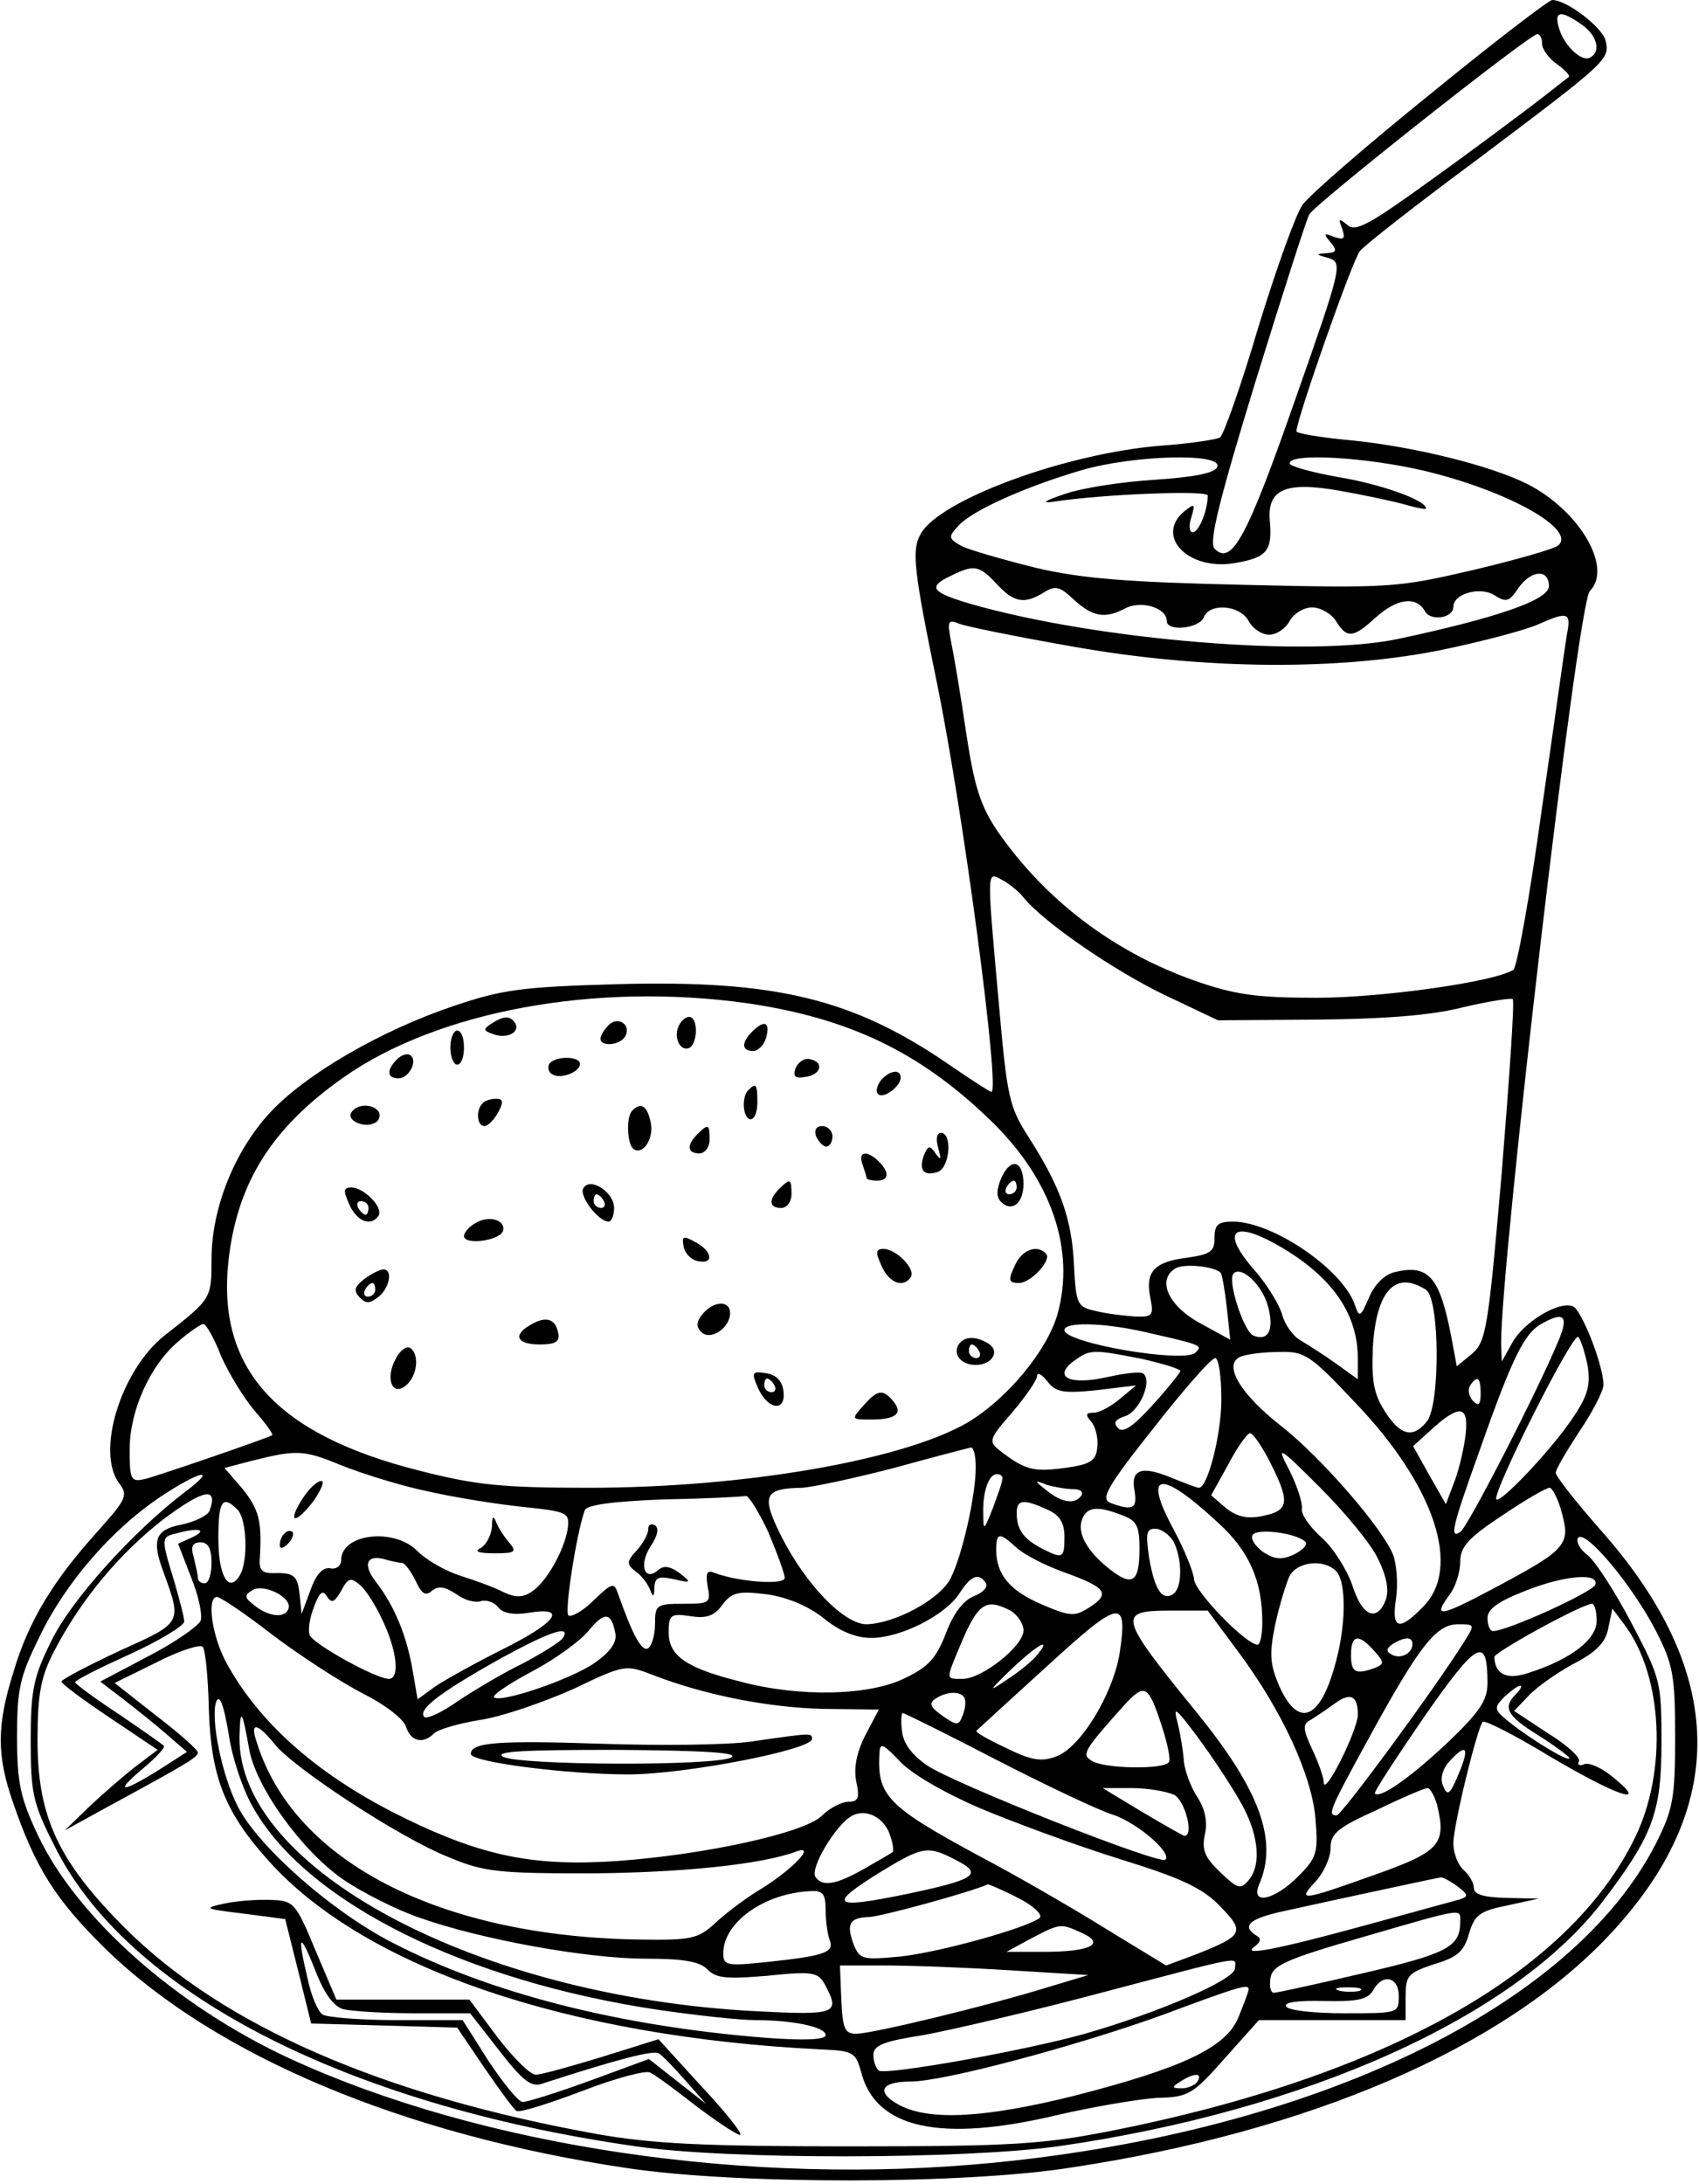 <?xml version="1.0" standalone="no"?>
<!DOCTYPE svg PUBLIC "-//W3C//DTD SVG 20010904//EN"
 "http://www.w3.org/TR/2001/REC-SVG-20010904/DTD/svg10.dtd">
<svg version="1.0" xmlns="http://www.w3.org/2000/svg"
 width="249pt" height="320pt" viewBox="0 0 249 320"
 preserveAspectRatio="xMidYMid meet">

<g transform="translate(0,320) scale(0.1,-0.1)"
fill="#000000" stroke="none">
<path d="M2096 3062 c-93 -75 -177 -148 -187 -162 -10 -14 -39 -95 -65 -180
-25 -85 -51 -158 -56 -161 -5 -3 -44 -9 -86 -12 -140 -11 -327 -80 -353 -130
-13 -23 -10 -52 24 -217 39 -190 93 -600 80 -600 -2 0 -30 18 -62 40 -141 97
-255 124 -484 118 -143 -4 -171 -8 -242 -32 -107 -36 -217 -100 -269 -156 -52
-56 -86 -140 -86 -215 0 -58 0 -58 -69 -112 -64 -51 -101 -171 -66 -217 13
-17 10 -23 -32 -70 -65 -72 -101 -131 -123 -205 -25 -79 -25 -123 -1 -192 33
-96 62 -142 135 -214 161 -157 436 -273 766 -322 160 -24 493 -24 650 1 351
53 632 175 787 339 178 188 174 387 -12 596 -36 41 -65 78 -65 83 0 5 16 32
35 61 19 28 35 59 35 68 0 28 -32 110 -45 115 -21 8 -73 -24 -89 -54 l-15 -27
-1 26 c-1 114 112 1085 130 1103 34 34 -15 118 -92 157 -54 27 -167 55 -260
64 -43 4 -78 10 -78 13 0 17 82 251 93 264 7 9 84 69 173 135 190 143 194 146
187 174 -6 20 -57 59 -78 59 -5 0 -86 -62 -179 -138z m222 102 c22 -15 29 -39
13 -48 -12 -8 -38 16 -46 42 -8 26 2 28 33 6z m-58 -28 c0 -8 10 -22 22 -30
12 -9 20 -17 17 -19 -2 -1 -24 -19 -49 -38 -25 -19 -93 -70 -153 -113 -90 -65
-110 -76 -122 -66 -13 11 -14 10 -8 -5 5 -15 3 -17 -12 -12 -15 6 -16 5 -5 -8
10 -12 9 -15 -6 -16 -16 -1 -16 -2 3 -7 21 -7 20 -12 -50 -211 -70 -200 -92
-240 -117 -215 -9 9 8 75 60 245 40 129 75 239 79 245 8 15 323 264 334 264 4
0 7 -6 7 -14z m-476 -620 c-3 -9 -32 -15 -92 -19 -48 -3 -107 -12 -132 -21
-30 -10 -35 -14 -15 -11 72 11 225 17 225 9 0 -22 -13 -54 -22 -54 -5 0 -6 10
-2 22 6 20 5 21 -10 9 -44 -36 5 -88 74 -76 47 8 55 18 51 62 -4 46 23 58 102
44 34 -6 77 -15 95 -20 17 -5 32 -8 32 -6 0 12 -67 36 -129 46 -39 7 -71 16
-71 20 0 16 113 9 198 -11 121 -29 222 -85 196 -109 -5 -5 -61 -21 -124 -36
-112 -26 -122 -27 -335 -22 -174 4 -238 9 -307 25 -48 12 -97 26 -109 32 -19
11 -20 13 -4 30 20 22 98 57 180 81 75 22 207 26 199 5z m-324 -171 c26 -28
41 -31 70 -13 16 10 23 9 42 -9 29 -27 47 -30 76 -15 23 13 62 2 62 -18 0 -16
47 -11 54 5 8 22 53 19 66 -5 6 -11 19 -20 30 -20 11 0 24 9 30 20 6 11 21 20
33 20 12 0 28 -9 35 -20 16 -26 25 -25 58 5 31 28 59 32 72 10 8 -16 42 -11
42 6 0 19 39 30 60 17 17 -11 22 -10 35 10 19 27 45 29 45 3 0 -20 -75 -46
-220 -77 -130 -28 -442 -2 -627 51 -58 17 -64 25 -30 41 34 17 42 16 67 -11z
m836 -77 c-3 -18 -19 -134 -37 -258 -17 -124 -36 -228 -41 -231 -28 -18 -194
-41 -288 -41 -87 0 -119 4 -179 25 -119 42 -219 118 -289 219 -25 37 -34 65
-46 144 -8 55 -18 114 -22 133 -6 31 -5 34 12 27 10 -4 84 -19 164 -33 195
-35 398 -36 549 -4 57 12 117 28 135 36 45 20 49 18 42 -17z m-796 -383 c30
-37 134 -108 207 -143 l78 -37 145 1 c99 1 167 6 214 18 38 9 71 14 73 12 3
-2 -5 -116 -16 -253 -20 -231 -23 -249 -44 -267 l-22 -18 -8 43 c-17 88 -33
107 -83 95 -16 -4 -30 -19 -38 -38 -12 -28 -14 -29 -20 -11 -17 52 -119 122
-178 123 -23 0 -28 -4 -28 -24 0 -20 -6 -24 -41 -29 -48 -6 -61 -21 -53 -59 5
-26 3 -28 -23 -27 -15 1 -41 4 -57 8 -27 6 -29 9 -32 67 -3 68 -20 115 -66
187 -29 45 -32 59 -44 195 -18 200 -18 195 4 183 10 -5 25 -17 32 -26z m-405
-155 c150 -22 254 -72 357 -172 89 -86 124 -189 98 -283 -15 -54 -75 -126
-133 -160 -96 -55 -327 -95 -555 -95 -126 0 -165 4 -247 25 -211 53 -298 150
-280 309 13 113 63 193 168 267 139 98 371 140 592 109z m795 -365 c67 -43
100 -94 100 -156 l0 -30 -32 23 c-18 13 -42 28 -52 34 -11 6 -23 23 -27 38 -4
14 -21 42 -38 62 -58 65 -32 80 49 29z m-101 -30 c2 -2 6 -25 9 -51 l5 -47
-44 24 c-46 25 -64 63 -37 80 11 8 57 4 67 -6z m69 -48 c10 -35 1 -53 -21 -44
-14 5 -39 82 -29 91 11 12 42 -17 50 -47z m232 23 c20 -13 21 -169 1 -193 -20
-25 -39 -21 -62 16 -16 25 -19 45 -17 93 5 83 33 113 78 84z m193 -77 c-30
-72 -132 -271 -143 -278 -16 -10 -12 7 30 124 46 131 64 166 87 180 36 21 43
13 26 -26z m-1959 -20 c11 -25 33 -61 49 -80 16 -18 28 -35 26 -36 -9 -5 -166
-59 -186 -64 -21 -5 -23 -2 -23 43 0 57 30 124 72 159 16 14 33 25 36 25 4 0
16 -21 26 -47z m1346 37 c93 -21 93 -21 82 -32 -16 -16 -192 14 -192 33 0 12
53 11 110 -1z m657 -52 c4 -29 0 -44 -25 -80 -31 -45 -103 -121 -109 -115 -7
8 112 245 120 238 4 -4 10 -24 14 -43z m-654 11 c31 -7 57 -15 57 -18 -1 -3
-19 -26 -41 -50 -28 -31 -43 -41 -50 -34 -8 8 -5 13 10 18 20 6 40 50 27 62
-3 4 -27 1 -54 -5 -54 -12 -80 0 -48 24 24 17 27 17 99 3z m312 -63 c118 -123
158 -244 100 -301 -35 -36 -46 -32 -39 13 3 20 1 49 -4 63 -15 39 -106 144
-165 190 -60 47 -85 90 -59 101 10 4 35 7 57 7 37 1 45 -4 110 -73z m-195 4
c0 -52 -20 -130 -33 -130 -3 0 -21 7 -41 15 -43 18 -60 12 -53 -21 4 -25 -4
-28 -36 -16 -14 6 -5 23 64 110 44 56 84 102 90 102 5 0 9 -27 9 -60z m-183
13 l58 7 -24 -20 c-13 -11 -30 -20 -38 -20 -12 0 -13 -3 -3 -14 6 -8 10 -25 8
-38 -2 -19 -11 -24 -48 -29 -45 -6 -58 -3 -94 25 -18 14 -17 17 18 57 20 24
36 47 36 53 0 6 7 2 15 -8 12 -16 23 -18 72 -13z m563 -5 c0 -16 -3 -19 -11
-11 -6 6 -8 16 -5 22 11 17 16 13 16 -11z m-23 -67 c-3 -20 -10 -49 -17 -66
l-11 -29 -24 42 -24 43 32 29 c39 34 51 29 44 -19z m-288 -29 c32 -62 31 -75
-7 -83 -24 -5 -38 -2 -55 11 l-22 19 25 45 c13 25 28 46 32 46 4 0 16 -17 27
-38z m-1233 -47 c39 -9 102 -19 140 -23 66 -7 69 -8 66 -32 -5 -32 -32 -80
-54 -93 -12 -8 -23 -8 -40 0 -13 7 -41 17 -63 24 -22 7 -50 23 -63 36 -34 35
-112 26 -112 -13 0 -8 -7 -14 -16 -12 -11 2 -21 -9 -29 -32 l-13 -35 -3 30
c-3 25 -8 30 -32 30 -24 -1 -28 3 -26 25 3 52 -2 69 -26 99 l-26 30 38 10 c68
17 77 17 133 -6 30 -12 87 -30 126 -38z m804 35 c0 -42 -20 -130 -37 -163 -16
-31 -82 -66 -123 -67 -33 0 -89 58 -125 129 -30 60 -25 70 30 71 17 1 77 14
135 29 58 16 108 29 113 30 4 0 7 -12 7 -29z m589 -133 c13 -26 17 -46 12 -61
-13 -34 -35 -24 -49 21 -8 23 -28 55 -45 70 -18 16 -31 35 -29 43 1 8 -7 33
-18 55 -20 38 -18 38 45 -25 36 -36 74 -82 84 -103z m-1749 96 c-76 -58 -167
-159 -195 -218 -26 -52 -30 -72 -30 -145 0 -77 3 -92 34 -153 105 -215 426
-381 853 -442 138 -20 479 -19 618 0 364 52 669 189 799 359 73 96 86 130 86
232 0 89 -1 94 -43 174 -24 46 -53 91 -65 101 -12 9 -18 21 -14 26 12 11 80
-71 114 -137 25 -49 28 -65 28 -155 0 -90 -3 -106 -28 -156 -122 -240 -500
-422 -971 -468 -358 -35 -750 23 -1032 153 -166 77 -311 206 -368 326 -26 55
-31 77 -31 145 0 71 4 88 33 147 38 79 106 157 176 204 60 40 87 45 36 7z
m1199 20 c0 -5 -7 -24 -14 -43 -13 -33 -14 -34 -14 -8 -1 32 8 58 20 58 5 0 9
-3 8 -7z m104 -15 c9 0 15 -3 12 -9 -9 -14 -29 -11 -51 7 -19 15 -19 16 1 8
11 -3 28 -6 38 -6z m213 -50 c45 -41 64 -85 64 -145 0 -18 -3 -33 -7 -33 -18
1 -93 79 -93 96 -1 11 -14 43 -30 73 -46 85 -20 89 66 9z m-1479 18 c-3 -7
-22 -16 -41 -20 -38 -7 -44 -22 -27 -68 28 -77 29 -75 -64 -117 -47 -22 -85
-42 -85 -45 0 -3 32 -27 71 -53 l70 -47 -33 -25 c-18 -14 -49 -41 -68 -59
l-35 -34 60 33 c116 63 135 74 135 81 0 4 -27 28 -61 54 l-61 48 61 30 c33 17
64 27 68 23 4 -4 8 -45 9 -90 3 -100 23 -152 88 -224 141 -157 440 -258 810
-276 46 -2 50 -4 58 -33 21 -83 116 -104 288 -63 52 12 117 23 145 25 47 1 53
5 100 58 l50 56 108 0 107 0 0 34 c0 31 3 35 42 48 34 10 44 19 51 45 8 27 16
33 56 41 l46 10 -47 1 c-34 1 -48 5 -48 15 0 7 -7 19 -15 26 -8 7 -15 24 -15
39 0 27 35 169 43 178 3 3 48 -20 99 -51 98 -58 146 -74 93 -31 -16 14 -36 23
-43 20 -7 -3 -11 -1 -8 4 3 5 -17 24 -45 41 l-50 33 21 22 c12 13 42 34 66 47
33 17 47 31 51 52 l6 29 18 -24 c56 -75 63 -214 15 -312 -97 -199 -368 -350
-766 -429 -102 -20 -145 -23 -385 -23 -217 0 -290 4 -370 18 -316 57 -548 159
-691 301 -99 99 -129 164 -129 276 0 69 5 93 24 130 40 77 97 145 162 195 58
43 79 47 66 11z m1982 -3 c13 -47 6 -54 -101 -111 -79 -42 -89 -43 -63 -8 8
11 15 32 15 47 0 22 11 35 61 68 34 23 65 41 70 41 4 0 13 -17 18 -37z m-1163
-28 c13 -31 24 -61 24 -67 0 -11 -67 -6 -102 7 -12 5 -14 1 -11 -19 5 -25 3
-26 -36 -26 -39 0 -41 -2 -41 -29 0 -17 -5 -33 -10 -36 -9 -6 -22 17 -44 79
-6 18 -9 17 -36 -9 -16 -16 -33 -25 -37 -22 -6 6 12 121 24 154 3 8 40 13 116
16 62 1 116 4 120 5 4 1 19 -23 33 -53z m-778 33 c14 -14 16 -77 3 -97 -16
-26 -31 0 -31 55 0 55 6 64 28 42z m1187 0 c18 -8 25 -19 25 -40 0 -31 -2 -33
-33 -17 -27 14 -37 28 -37 52 0 20 10 21 45 5z m109 -8 c22 -8 26 -16 26 -49
0 -49 -10 -57 -44 -30 -33 26 -48 53 -40 73 7 18 22 20 58 6z m-1361 -32 l-22
-10 19 -49 c11 -27 17 -55 14 -64 -4 -8 -38 -32 -77 -52 l-70 -37 34 -26 c18
-14 47 -37 63 -51 l30 -26 -42 -27 c-55 -34 -65 -33 -22 3 19 16 33 31 30 33
-3 3 -33 24 -67 47 -35 23 -63 44 -63 46 0 3 36 21 80 41 44 20 80 42 80 48 0
6 -7 33 -15 60 -19 62 -19 64 3 69 32 9 47 6 25 -5z m1437 -7 c13 -26 13 -68
-1 -77 -16 -10 -27 7 -35 54 -5 35 -4 42 9 42 9 0 21 -9 27 -19z m193 0 c4 -4
-3 -12 -17 -19 -18 -8 -28 -7 -45 4 -12 9 -19 20 -15 25 6 10 63 3 77 -10z
m-423 -9 c11 -10 42 -26 70 -36 61 -22 68 -31 37 -51 -22 -14 -28 -14 -70 4
-47 20 -67 44 -67 80 0 26 5 26 30 3z m-1180 -22 c0 -16 -4 -30 -10 -30 -5 0
-10 3 -10 8 0 4 -3 17 -6 30 -5 16 -2 22 10 22 11 0 16 -9 16 -30z m279 0 c4
0 13 -12 20 -26 9 -20 15 -23 24 -15 10 8 19 6 36 -5 12 -9 28 -13 36 -10 7 2
19 -1 25 -9 7 -9 23 -12 46 -8 56 9 40 -14 -38 -53 -40 -20 -85 -45 -100 -55
l-26 -19 -7 41 c-9 53 -27 96 -54 131 -21 27 -13 42 17 32 8 -2 17 -4 21 -4z
m1369 -12 c16 -16 15 -84 -3 -143 -22 -76 -53 -86 -80 -26 -14 33 -15 47 -6
91 6 28 16 60 21 71 12 21 50 25 68 7z m-1397 -73 c21 -44 25 -85 9 -85 -19 0
-111 51 -116 64 -3 7 0 26 6 41 8 22 13 26 19 16 7 -11 11 -9 21 8 10 19 14
20 27 9 9 -7 24 -31 34 -53z m884 55 c3 -6 -5 -14 -18 -19 -15 -6 -30 -25 -41
-55 -14 -36 -26 -49 -60 -65 -52 -26 -155 -28 -241 -5 -80 20 -105 38 -105 72
0 26 3 28 31 24 24 -4 36 0 48 17 14 18 23 20 64 15 30 -4 61 -17 84 -35 23
-19 47 -29 70 -29 43 0 108 33 129 65 17 27 29 31 39 15z m893 -2 c-4 -11
-129 -68 -150 -68 -4 0 -8 8 -8 19 0 13 15 24 53 39 59 24 111 28 105 10z
m-1915 -34 c-3 -15 -27 -14 -48 2 -17 13 -18 16 -5 24 16 10 57 -10 53 -26z
m-23 -40 c41 -31 100 -69 131 -85 32 -16 60 -37 64 -49 7 -22 25 -26 41 -10 6
6 37 15 69 20 32 5 92 26 135 45 75 36 77 36 116 21 77 -30 170 -48 250 -50
l82 -1 -20 -38 c-13 -26 -17 -48 -13 -68 5 -23 3 -29 -11 -29 -10 0 -28 -9
-40 -21 -26 -25 -172 -57 -301 -66 -120 -8 -195 7 -308 62 -126 61 -215 139
-264 230 -21 40 -28 95 -13 95 5 0 42 -25 82 -56z m1081 36 c10 -6 19 -19 19
-29 0 -23 -61 -71 -89 -71 -25 0 -25 -2 -5 46 27 65 38 73 75 54z m160 -62
c-10 -61 -58 -140 -94 -152 -21 -8 -37 -5 -73 13 -26 12 -45 23 -43 25 2 2 49
45 104 95 107 98 118 100 106 19z m699 47 c0 -27 -37 -56 -99 -76 -32 -11 -50
-3 -51 23 0 7 127 77 143 78 4 0 7 -11 7 -25z m-1438 -19 c2 -13 -8 -27 -31
-43 -35 -24 -138 -59 -147 -50 -3 3 22 20 56 38 34 18 71 45 83 60 23 28 33
27 39 -5z m914 -28 c63 -85 107 -180 112 -244 4 -49 2 -56 -26 -84 -34 -34
-69 -42 -57 -12 29 65 1 140 -93 255 -113 139 -115 147 -37 147 l55 0 46 -62z
m329 15 c-47 -74 -179 -253 -186 -253 -14 0 -11 7 47 113 75 137 99 167 131
167 25 0 25 0 8 -27z m-1320 7 c-4 -6 -30 -22 -58 -37 -29 -14 -71 -39 -95
-55 -24 -17 -46 -27 -50 -24 -10 10 18 33 103 81 77 43 113 56 100 35z m1189
-19 c15 -17 15 -19 1 -25 -28 -10 -35 -7 -35 19 0 30 11 32 34 6z m56 10 c0
-14 -18 -23 -31 -15 -8 4 -7 9 2 15 18 11 29 11 29 0z m-550 -16 c-7 -9 -27
-25 -44 -36 -28 -19 -28 -18 6 15 38 36 61 49 38 21z m660 -41 c0 -25 -11 -42
-57 -86 -54 -51 -100 -84 -108 -76 -2 2 31 52 72 112 78 112 93 120 93 50z
m-477 -64 c8 -25 13 -48 10 -52 -6 -11 -95 -10 -113 2 -15 9 -13 14 49 83 29
31 34 28 54 -33z m519 48 c-20 -20 -14 -32 33 -61 25 -16 45 -31 45 -33 0 -7
-54 26 -86 51 -25 20 -25 22 -10 38 10 9 20 17 24 17 3 0 1 -5 -6 -12z m-1849
-170 c80 -137 310 -251 592 -293 55 -8 119 -15 141 -15 56 0 104 -10 104 -22
0 -7 -32 -8 -87 -4 -215 17 -403 65 -547 139 -90 46 -197 141 -227 199 -24 46
-41 131 -32 155 5 11 11 -6 18 -47 5 -36 22 -86 38 -112z m1040 165 c3 -5 2
-16 -2 -26 -6 -16 -8 -16 -30 -1 -18 13 -20 18 -10 25 17 11 36 11 42 2z m577
-26 c-1 -24 -49 -120 -50 -99 0 8 -8 30 -17 49 -14 30 -14 37 -2 43 8 5 23 15
34 23 24 18 35 13 35 -16z m-174 -124 c28 -47 34 -94 14 -118 -12 -14 -16 -13
-42 12 -23 22 -27 33 -22 56 4 18 0 37 -12 55 -9 14 -18 38 -19 52 -1 14 -5
39 -9 55 -7 26 -4 24 29 -20 20 -27 48 -69 61 -92z m-1451 75 c9 -55 77 -150
138 -192 28 -19 79 -45 112 -56 90 -32 246 -60 331 -60 55 0 80 -4 91 -16 13
-13 29 -14 88 -9 67 7 74 5 84 -13 23 -43 17 -45 -101 -39 -408 21 -761 209
-757 403 1 43 4 38 14 -18z m1096 -17 c74 -38 150 -74 170 -80 36 -12 87 -56
77 -66 -8 -8 -309 111 -349 138 -22 15 -35 32 -37 50 -2 15 -1 27 1 27 2 0 65
-31 138 -69z m-1059 24 c27 -35 186 -139 255 -166 52 -22 73 -24 208 -24 134
1 251 13 302 32 30 11 -5 -26 -52 -55 -22 -13 -52 -36 -67 -50 -25 -23 -35
-25 -109 -24 -294 4 -509 114 -563 290 -10 29 1 28 26 -3z m1033 -94 c50 -21
142 -55 206 -75 91 -28 122 -43 147 -69 37 -38 35 -43 -36 -71 l-43 -16 -87
53 c-48 30 -131 78 -186 107 -137 74 -151 89 -147 153 1 14 6 11 29 -13 16
-18 64 -46 117 -69z m702 48 c-12 -29 -16 -31 -22 -16 -5 11 -1 25 10 37 25
27 29 19 12 -21z m-416 -29 c16 -9 29 -60 15 -60 -2 0 -30 16 -62 35 l-58 35
43 0 c23 0 51 -5 62 -10z m385 -14 c14 -58 5 -69 -91 -103 -109 -39 -114 -39
-87 -10 12 13 22 35 22 49 0 21 10 30 68 56 37 18 70 32 74 32 4 0 10 -11 14
-24z m-801 -47 c4 -11 5 -22 3 -23 -1 -1 -20 -12 -41 -24 -42 -24 -62 -27 -72
-12 -8 13 30 76 53 89 21 12 49 -2 57 -30z m97 -35 c39 -20 28 -28 -72 -49
-111 -23 -119 -17 -38 33 61 37 68 38 110 16z m734 -38 c16 -12 16 -15 4 -19
-8 -2 -69 -19 -135 -37 -135 -37 -188 -47 -166 -32 9 7 10 12 2 16 -22 14 -10
25 42 36 77 17 221 48 228 49 3 1 14 -5 25 -13z m-644 -17 c22 -11 36 -24 32
-29 -16 -14 -147 -51 -206 -57 -54 -5 -58 -4 -67 18 -11 30 -6 39 22 40 16 0
148 36 175 48 1 0 21 -8 44 -20z m-282 -18 c0 -16 3 -36 6 -44 7 -18 -8 -23
-93 -32 -58 -6 -63 -5 -63 13 0 45 60 88 128 91 18 1 22 -4 22 -28z m930 -18
c0 -36 -21 -46 -141 -74 -68 -16 -128 -29 -132 -29 -5 0 -7 10 -5 22 3 18 22
27 133 59 155 45 145 43 145 22z m-555 -15 c36 -16 14 -28 -55 -28 l-55 0 35
19 c44 23 44 23 75 9z m225 -52 c0 -17 -112 -65 -220 -96 -89 -25 -291 -61
-302 -54 -4 3 -8 13 -8 23 0 14 15 20 73 29 39 7 155 34 257 61 220 58 200 54
200 37z m-330 -3 l115 -7 -60 -18 c-87 -27 -257 -68 -280 -68 -17 0 -20 7 -22
50 l-2 50 67 0 c37 0 119 -3 182 -7z m570 -38 c0 -25 -1 -25 -79 -25 -44 0
-83 4 -86 10 -4 6 17 9 56 8 48 -1 63 2 71 15 14 26 38 21 38 -8z m-220 10 c0
-3 -7 -21 -15 -41 -18 -44 -81 -74 -241 -115 -129 -32 -210 -37 -255 -14 -36
19 -29 35 16 35 48 0 243 52 370 98 115 43 125 45 125 37z m163 -2 c-7 -2 -21
-2 -30 0 -10 3 -4 5 12 5 17 0 24 -2 18 -5z m-238 -133 c-3 -5 -14 -10 -23
-10 -15 0 -15 2 -2 10 20 13 33 13 25 0z"/>
<path d="M720 1700 c-12 -8 -12 -10 2 -15 20 -8 41 2 33 16 -8 11 -16 11 -35
-1z"/>
<path d="M892 1698 c-7 -7 -12 -16 -12 -20 0 -12 28 -10 36 3 10 17 -10 31
-24 17z"/>
<path d="M994 1695 c-7 -17 4 -37 17 -30 12 8 12 45 -1 45 -6 0 -13 -7 -16
-15z"/>
<path d="M1102 1688 c-16 -16 -15 -28 2 -28 7 0 16 9 19 20 6 23 -3 26 -21 8z"/>
<path d="M660 1665 c0 -14 5 -25 10 -25 6 0 10 11 10 25 0 14 -4 25 -10 25 -5
0 -10 -11 -10 -25z"/>
<path d="M582 1648 c-16 -16 -15 -28 2 -28 16 0 29 27 17 34 -4 3 -13 0 -19
-6z"/>
<path d="M805 1641 c-3 -5 -1 -12 4 -15 12 -8 41 3 41 15 0 12 -37 12 -45 0z"/>
<path d="M1166 1635 c-4 -12 -1 -16 14 -13 24 3 28 22 7 26 -8 2 -17 -4 -21
-13z"/>
<path d="M1291 1617 c-6 -8 -8 -17 -4 -20 7 -8 33 11 33 24 0 13 -16 11 -29
-4z"/>
<path d="M1097 1603 c-11 -10 -8 -43 3 -43 6 0 10 11 10 25 0 26 -2 29 -13 18z"/>
<path d="M707 1583 c-10 -10 -8 -33 3 -33 5 0 14 9 20 20 8 15 8 20 -3 20 -8
0 -17 -3 -20 -7z"/>
<path d="M515 1570 c-8 -12 20 -24 35 -15 6 3 8 11 5 16 -8 12 -32 12 -40 -1z"/>
<path d="M927 1573 c-10 -9 -8 -51 2 -57 14 -9 31 18 24 42 -5 22 -14 27 -26
15z"/>
<path d="M1022 1538 c-16 -16 -15 -28 3 -28 8 0 15 9 15 20 0 23 -2 24 -18 8z"/>
<path d="M1196 1535 c4 -8 10 -15 15 -15 5 0 9 7 9 15 0 8 -7 15 -15 15 -9 0
-12 -6 -9 -15z"/>
<path d="M1375 1518 c5 -18 4 -19 -4 -8 -8 12 -11 12 -17 -3 -8 -22 0 -31 21
-24 17 7 21 57 4 57 -6 0 -8 -9 -4 -22z"/>
<path d="M1264 1494 c3 -9 6 -18 6 -20 0 -2 7 -4 15 -4 18 0 19 12 3 28 -17
17 -31 15 -24 -4z"/>
<path d="M1468 1475 c-8 -18 -8 -29 -1 -36 16 -16 33 -2 33 26 0 34 -18 40
-32 10z m22 -15 c0 -5 -5 -10 -11 -10 -5 0 -7 5 -4 10 3 6 8 10 11 10 2 0 4
-4 4 -10z"/>
<path d="M855 1459 c-7 -11 22 -49 37 -49 4 0 8 9 8 20 0 23 -35 46 -45 29z
m30 -19 c3 -5 1 -10 -4 -10 -6 0 -11 5 -11 10 0 6 2 10 4 10 3 0 8 -4 11 -10z"/>
<path d="M1142 1458 c-16 -16 -15 -28 3 -28 8 0 15 9 15 20 0 23 -2 24 -18 8z"/>
<path d="M512 1435 c11 -25 32 -33 43 -16 7 12 -22 41 -40 41 -12 0 -12 -5 -3
-25z m28 -5 c0 -5 -2 -10 -4 -10 -3 0 -8 5 -11 10 -3 6 -1 10 4 10 6 0 11 -4
11 -10z"/>
<path d="M697 1408 c-9 -5 -17 -14 -17 -19 0 -14 52 -7 57 7 5 16 -20 24 -40
12z"/>
<path d="M1002 1373 c2 -10 11 -19 21 -21 24 -5 21 15 -4 28 -18 10 -20 9 -17
-7z"/>
<path d="M1292 1345 c11 -25 32 -33 43 -16 7 12 -22 41 -40 41 -12 0 -12 -5
-3 -25z"/>
<path d="M1490 1351 c-13 -26 -13 -31 3 -31 18 0 49 34 40 43 -12 13 -32 7
-43 -12z"/>
<path d="M534 1326 c-15 -12 -16 -17 -7 -27 10 -10 15 -9 28 1 16 13 21 40 7
40 -5 0 -17 -6 -28 -14z m16 -16 c0 -5 -5 -10 -11 -10 -5 0 -7 5 -4 10 3 6 8
10 11 10 2 0 4 -4 4 -10z"/>
<path d="M1030 1275 c-10 -12 -10 -19 -2 -27 13 -13 42 6 42 28 0 19 -24 18
-40 -1z"/>
<path d="M778 1259 c-27 -15 -21 -29 13 -29 23 0 30 4 27 17 -4 21 -18 25 -40
12z"/>
<path d="M1405 1230 c-9 -15 4 -30 25 -30 24 0 36 20 19 31 -19 12 -36 11 -44
-1z m30 -10 c3 -5 1 -10 -4 -10 -6 0 -11 5 -11 10 0 6 2 10 4 10 3 0 8 -4 11
-10z"/>
<path d="M580 1209 c-16 -29 -5 -56 15 -39 17 14 20 46 6 55 -6 3 -15 -4 -21
-16z"/>
<path d="M1111 1166 c15 -33 42 -35 37 -3 -2 14 -11 23 -26 25 -20 3 -21 1
-11 -22z m24 4 c3 -5 1 -10 -4 -10 -6 0 -11 5 -11 10 0 6 2 10 4 10 3 0 8 -4
11 -10z"/>
<path d="M1265 1140 c-18 -20 -17 -20 12 -20 36 0 47 9 32 27 -15 18 -23 17
-44 -7z"/>
<path d="M444 1005 c-24 -37 -12 -40 15 -5 12 17 17 30 12 30 -6 0 -18 -11
-27 -25z"/>
<path d="M721 963 c-1 -12 -8 -26 -16 -31 -11 -5 -5 -8 20 -8 30 0 33 2 21 16
-7 8 -16 22 -19 30 -4 10 -6 8 -6 -7z"/>
<path d="M417 953 c-4 -3 -7 -11 -7 -17 0 -6 5 -5 12 2 6 6 9 14 7 17 -3 3 -9
2 -12 -2z"/>
<path d="M330 411 c-33 -7 -31 -8 27 -15 l61 -8 19 -76 19 -77 107 -3 107 -3
40 -59 c22 -32 43 -61 47 -63 5 -3 48 11 96 29 49 19 94 31 100 27 7 -3 38
-26 70 -51 32 -24 60 -42 62 -40 3 2 -23 35 -58 72 l-62 68 -83 -26 c-46 -14
-89 -26 -97 -26 -8 0 -33 25 -56 55 l-41 55 -98 0 -97 0 -31 73 c-28 68 -32
72 -63 73 -19 1 -50 -1 -69 -5z m173 -155 c12 -3 59 -6 104 -6 l82 0 43 -55
c34 -44 47 -54 63 -48 108 35 164 50 171 44 5 -3 23 -22 39 -40 l30 -34 -42
33 -42 33 -87 -32 c-47 -17 -91 -31 -98 -31 -6 0 -28 27 -50 60 l-38 60 -97 0
c-53 0 -101 4 -108 8 -7 4 -17 28 -22 52 -16 67 -12 71 11 13 13 -34 27 -53
41 -57z"/>
<path d="M950 959 c0 -7 -8 -21 -17 -31 -15 -16 -15 -20 -1 -31 9 -6 18 -19
21 -27 4 -11 6 -10 6 4 1 15 6 17 29 12 25 -6 26 -5 8 9 -14 10 -23 12 -32 4
-20 -17 -28 9 -10 36 10 15 12 26 6 30 -6 3 -10 1 -10 -6z"/>
<path d="M1100 648 c-36 -5 -135 -6 -221 -3 -149 5 -189 2 -189 -15 0 -12 141
-30 231 -30 82 0 269 36 269 52 0 9 0 9 -90 -4z m-28 -23 c-22 -13 -312 -12
-335 1 -13 8 34 10 166 10 128 -1 180 -4 169 -11z"/>
</g>
</svg>

